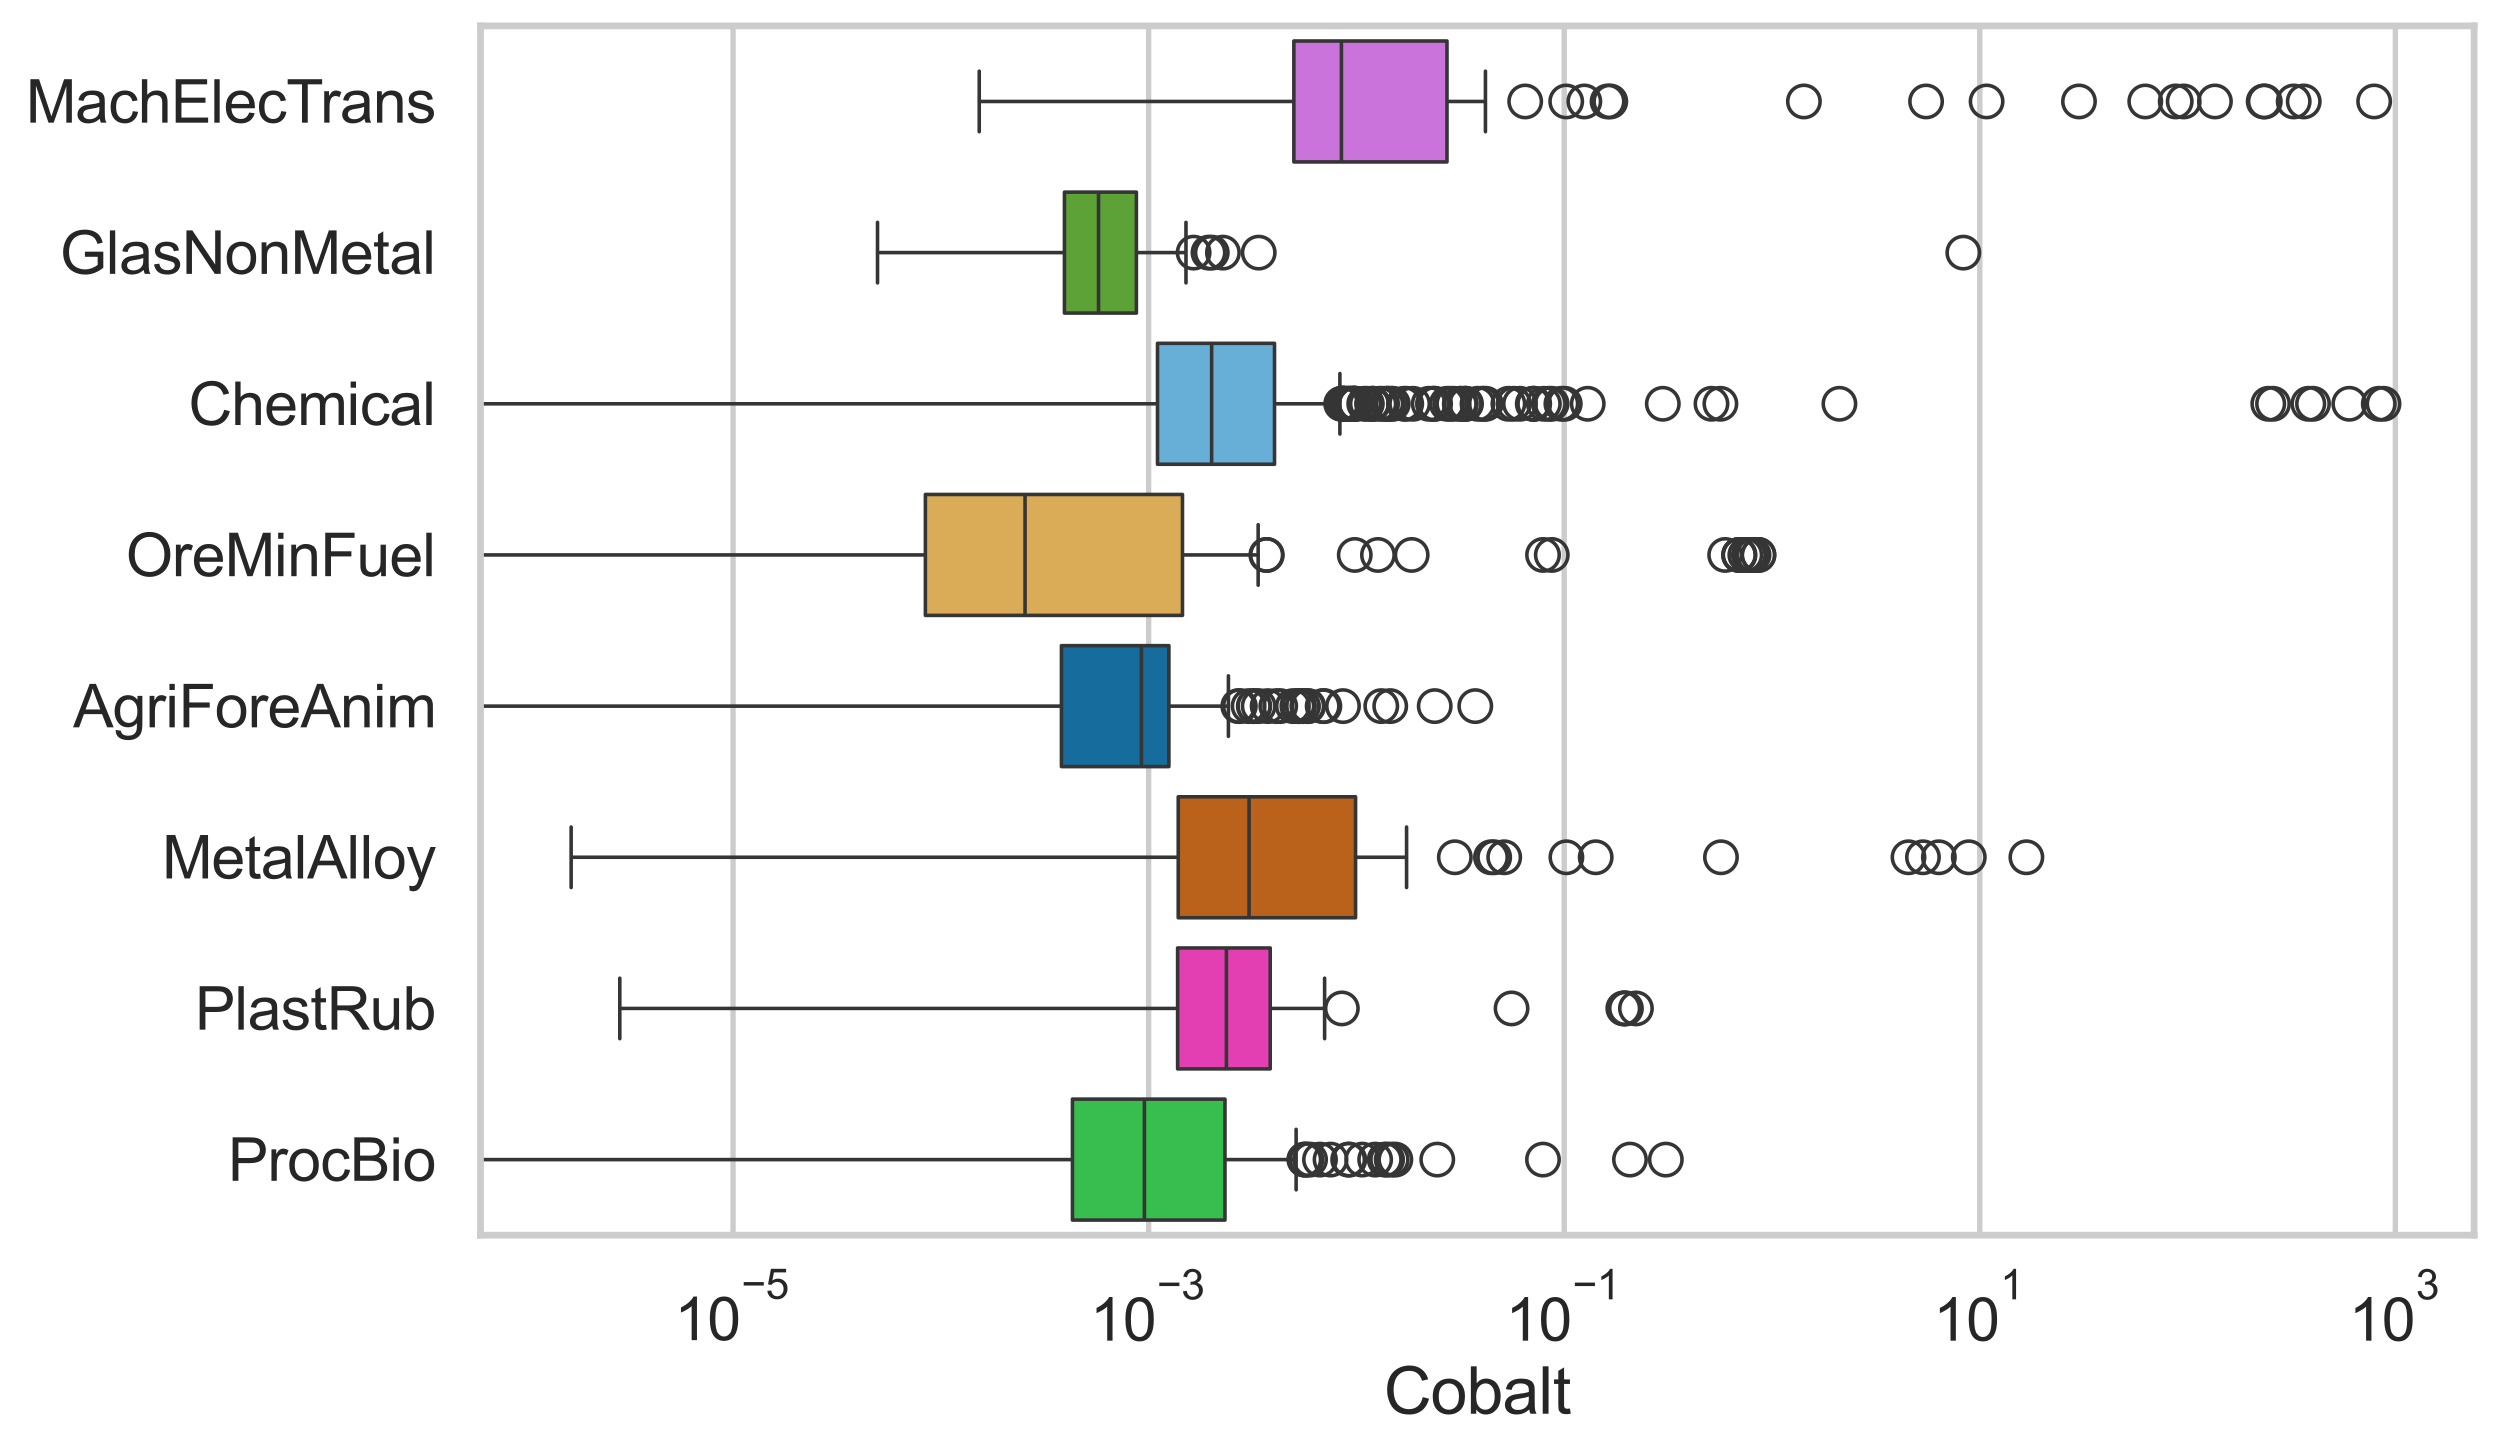 <?xml version="1.0" encoding="utf-8" standalone="no"?>
<!DOCTYPE svg PUBLIC "-//W3C//DTD SVG 1.1//EN"
  "http://www.w3.org/Graphics/SVG/1.1/DTD/svg11.dtd">
<svg xmlns:xlink="http://www.w3.org/1999/xlink" width="695.577pt" height="404.121pt" viewBox="0 0 695.577 404.121" xmlns="http://www.w3.org/2000/svg" version="1.1">
 <defs>
  <style type="text/css">*{stroke-linejoin: round; stroke-linecap: butt}</style>
 </defs>
 <g id="figure_1">
  <g id="patch_1">
   <path d="M 0 404.121 
L 695.577 404.121 
L 695.577 0 
L 0 0 
z
" style="fill: #ffffff"/>
  </g>
  <g id="axes_1">
   <g id="patch_2">
    <path d="M 133.697 343.665 
L 688.377 343.665 
L 688.377 7.2 
L 133.697 7.2 
z
" style="fill: #ffffff"/>
   </g>
   <g id="matplotlib.axis_1">
    <g id="xtick_1">
     <g id="line2d_1">
      <path d="M 203.959 343.665 
L 203.959 7.2 
" clip-path="url(#pb389a6aedb)" style="fill: none; stroke: #cccccc; stroke-width: 1.5; stroke-linecap: round"/>
     </g>
     <g id="text_1">
      <!-- $\mathdefault{10^{-5}}$ -->
      <g style="fill: #262626" transform="translate(187.624 373.015) scale(0.165 -0.165)">
       <defs>
        <path id="ArialMT-31" d="M 2384 0 
L 1822 0 
L 1822 3584 
Q 1619 3391 1289 3197 
Q 959 3003 697 2906 
L 697 3450 
Q 1169 3672 1522 3987 
Q 1875 4303 2022 4600 
L 2384 4600 
L 2384 0 
z
" transform="scale(0.016)"/>
        <path id="ArialMT-30" d="M 266 2259 
Q 266 3072 433 3567 
Q 600 4063 929 4331 
Q 1259 4600 1759 4600 
Q 2128 4600 2406 4451 
Q 2684 4303 2865 4023 
Q 3047 3744 3150 3342 
Q 3253 2941 3253 2259 
Q 3253 1453 3087 958 
Q 2922 463 2592 192 
Q 2263 -78 1759 -78 
Q 1097 -78 719 397 
Q 266 969 266 2259 
z
M 844 2259 
Q 844 1131 1108 757 
Q 1372 384 1759 384 
Q 2147 384 2411 759 
Q 2675 1134 2675 2259 
Q 2675 3391 2411 3762 
Q 2147 4134 1753 4134 
Q 1366 4134 1134 3806 
Q 844 3388 844 2259 
z
" transform="scale(0.016)"/>
        <path id="ArialMT-2212" d="M 3381 1997 
L 356 1997 
L 356 2522 
L 3381 2522 
L 3381 1997 
z
" transform="scale(0.016)"/>
        <path id="ArialMT-35" d="M 266 1200 
L 856 1250 
Q 922 819 1161 601 
Q 1400 384 1738 384 
Q 2144 384 2425 690 
Q 2706 997 2706 1503 
Q 2706 1984 2436 2262 
Q 2166 2541 1728 2541 
Q 1456 2541 1237 2417 
Q 1019 2294 894 2097 
L 366 2166 
L 809 4519 
L 3088 4519 
L 3088 3981 
L 1259 3981 
L 1013 2750 
Q 1425 3038 1878 3038 
Q 2478 3038 2890 2622 
Q 3303 2206 3303 1553 
Q 3303 931 2941 478 
Q 2500 -78 1738 -78 
Q 1113 -78 717 272 
Q 322 622 266 1200 
z
" transform="scale(0.016)"/>
       </defs>
       <use xlink:href="#ArialMT-31" transform="translate(0 0.88)"/>
       <use xlink:href="#ArialMT-30" transform="translate(55.615 0.88)"/>
       <use xlink:href="#ArialMT-2212" transform="translate(112.973 70.573) scale(0.7)"/>
       <use xlink:href="#ArialMT-35" transform="translate(153.852 70.573) scale(0.7)"/>
      </g>
     </g>
    </g>
    <g id="xtick_2">
     <g id="line2d_2">
      <path d="M 319.585 343.665 
L 319.585 7.2 
" clip-path="url(#pb389a6aedb)" style="fill: none; stroke: #cccccc; stroke-width: 1.5; stroke-linecap: round"/>
     </g>
     <g id="text_2">
      <!-- $\mathdefault{10^{-3}}$ -->
      <g style="fill: #262626" transform="translate(303.25 373.18) scale(0.165 -0.165)">
       <defs>
        <path id="ArialMT-33" d="M 269 1209 
L 831 1284 
Q 928 806 1161 595 
Q 1394 384 1728 384 
Q 2125 384 2398 659 
Q 2672 934 2672 1341 
Q 2672 1728 2419 1979 
Q 2166 2231 1775 2231 
Q 1616 2231 1378 2169 
L 1441 2663 
Q 1497 2656 1531 2656 
Q 1891 2656 2178 2843 
Q 2466 3031 2466 3422 
Q 2466 3731 2256 3934 
Q 2047 4138 1716 4138 
Q 1388 4138 1169 3931 
Q 950 3725 888 3313 
L 325 3413 
Q 428 3978 793 4289 
Q 1159 4600 1703 4600 
Q 2078 4600 2393 4439 
Q 2709 4278 2876 4000 
Q 3044 3722 3044 3409 
Q 3044 3113 2884 2869 
Q 2725 2625 2413 2481 
Q 2819 2388 3044 2092 
Q 3269 1797 3269 1353 
Q 3269 753 2831 336 
Q 2394 -81 1725 -81 
Q 1122 -81 723 278 
Q 325 638 269 1209 
z
" transform="scale(0.016)"/>
       </defs>
       <use xlink:href="#ArialMT-31" transform="translate(0 0.994)"/>
       <use xlink:href="#ArialMT-30" transform="translate(55.615 0.994)"/>
       <use xlink:href="#ArialMT-2212" transform="translate(112.973 70.688) scale(0.7)"/>
       <use xlink:href="#ArialMT-33" transform="translate(153.852 70.688) scale(0.7)"/>
      </g>
     </g>
    </g>
    <g id="xtick_3">
     <g id="line2d_3">
      <path d="M 435.211 343.665 
L 435.211 7.2 
" clip-path="url(#pb389a6aedb)" style="fill: none; stroke: #cccccc; stroke-width: 1.5; stroke-linecap: round"/>
     </g>
     <g id="text_3">
      <!-- $\mathdefault{10^{-1}}$ -->
      <g style="fill: #262626" transform="translate(418.876 373.18) scale(0.165 -0.165)">
       <use xlink:href="#ArialMT-31" transform="translate(0 0.994)"/>
       <use xlink:href="#ArialMT-30" transform="translate(55.615 0.994)"/>
       <use xlink:href="#ArialMT-2212" transform="translate(112.973 70.688) scale(0.7)"/>
       <use xlink:href="#ArialMT-31" transform="translate(153.852 70.688) scale(0.7)"/>
      </g>
     </g>
    </g>
    <g id="xtick_4">
     <g id="line2d_4">
      <path d="M 550.837 343.665 
L 550.837 7.2 
" clip-path="url(#pb389a6aedb)" style="fill: none; stroke: #cccccc; stroke-width: 1.5; stroke-linecap: round"/>
     </g>
     <g id="text_4">
      <!-- $\mathdefault{10^{1}}$ -->
      <g style="fill: #262626" transform="translate(537.885 373.18) scale(0.165 -0.165)">
       <use xlink:href="#ArialMT-31" transform="translate(0 0.994)"/>
       <use xlink:href="#ArialMT-30" transform="translate(55.615 0.994)"/>
       <use xlink:href="#ArialMT-31" transform="translate(112.973 70.688) scale(0.7)"/>
      </g>
     </g>
    </g>
    <g id="xtick_5">
     <g id="line2d_5">
      <path d="M 666.463 343.665 
L 666.463 7.2 
" clip-path="url(#pb389a6aedb)" style="fill: none; stroke: #cccccc; stroke-width: 1.5; stroke-linecap: round"/>
     </g>
     <g id="text_5">
      <!-- $\mathdefault{10^{3}}$ -->
      <g style="fill: #262626" transform="translate(653.51 373.18) scale(0.165 -0.165)">
       <use xlink:href="#ArialMT-31" transform="translate(0 0.994)"/>
       <use xlink:href="#ArialMT-30" transform="translate(55.615 0.994)"/>
       <use xlink:href="#ArialMT-33" transform="translate(112.973 70.688) scale(0.7)"/>
      </g>
     </g>
    </g>
    <g id="text_6">
     <!-- Cobalt -->
     <g style="fill: #262626" transform="translate(385.023 393.344) scale(0.18 -0.18)">
      <defs>
       <path id="ArialMT-43" d="M 3763 1606 
L 4369 1453 
Q 4178 706 3683 314 
Q 3188 -78 2472 -78 
Q 1731 -78 1267 223 
Q 803 525 561 1097 
Q 319 1669 319 2325 
Q 319 3041 592 3573 
Q 866 4106 1370 4382 
Q 1875 4659 2481 4659 
Q 3169 4659 3637 4309 
Q 4106 3959 4291 3325 
L 3694 3184 
Q 3534 3684 3231 3912 
Q 2928 4141 2469 4141 
Q 1941 4141 1586 3887 
Q 1231 3634 1087 3207 
Q 944 2781 944 2328 
Q 944 1744 1114 1308 
Q 1284 872 1643 656 
Q 2003 441 2422 441 
Q 2931 441 3284 734 
Q 3638 1028 3763 1606 
z
" transform="scale(0.016)"/>
       <path id="ArialMT-6f" d="M 213 1659 
Q 213 2581 725 3025 
Q 1153 3394 1769 3394 
Q 2453 3394 2887 2945 
Q 3322 2497 3322 1706 
Q 3322 1066 3130 698 
Q 2938 331 2570 128 
Q 2203 -75 1769 -75 
Q 1072 -75 642 372 
Q 213 819 213 1659 
z
M 791 1659 
Q 791 1022 1069 705 
Q 1347 388 1769 388 
Q 2188 388 2466 706 
Q 2744 1025 2744 1678 
Q 2744 2294 2464 2611 
Q 2184 2928 1769 2928 
Q 1347 2928 1069 2612 
Q 791 2297 791 1659 
z
" transform="scale(0.016)"/>
       <path id="ArialMT-62" d="M 941 0 
L 419 0 
L 419 4581 
L 981 4581 
L 981 2947 
Q 1338 3394 1891 3394 
Q 2197 3394 2470 3270 
Q 2744 3147 2920 2923 
Q 3097 2700 3197 2384 
Q 3297 2069 3297 1709 
Q 3297 856 2875 390 
Q 2453 -75 1863 -75 
Q 1275 -75 941 416 
L 941 0 
z
M 934 1684 
Q 934 1088 1097 822 
Q 1363 388 1816 388 
Q 2184 388 2453 708 
Q 2722 1028 2722 1663 
Q 2722 2313 2464 2622 
Q 2206 2931 1841 2931 
Q 1472 2931 1203 2611 
Q 934 2291 934 1684 
z
" transform="scale(0.016)"/>
       <path id="ArialMT-61" d="M 2588 409 
Q 2275 144 1986 34 
Q 1697 -75 1366 -75 
Q 819 -75 525 192 
Q 231 459 231 875 
Q 231 1119 342 1320 
Q 453 1522 633 1644 
Q 813 1766 1038 1828 
Q 1203 1872 1538 1913 
Q 2219 1994 2541 2106 
Q 2544 2222 2544 2253 
Q 2544 2597 2384 2738 
Q 2169 2928 1744 2928 
Q 1347 2928 1158 2789 
Q 969 2650 878 2297 
L 328 2372 
Q 403 2725 575 2942 
Q 747 3159 1072 3276 
Q 1397 3394 1825 3394 
Q 2250 3394 2515 3294 
Q 2781 3194 2906 3042 
Q 3031 2891 3081 2659 
Q 3109 2516 3109 2141 
L 3109 1391 
Q 3109 606 3145 398 
Q 3181 191 3288 0 
L 2700 0 
Q 2613 175 2588 409 
z
M 2541 1666 
Q 2234 1541 1622 1453 
Q 1275 1403 1131 1340 
Q 988 1278 909 1158 
Q 831 1038 831 891 
Q 831 666 1001 516 
Q 1172 366 1500 366 
Q 1825 366 2078 508 
Q 2331 650 2450 897 
Q 2541 1088 2541 1459 
L 2541 1666 
z
" transform="scale(0.016)"/>
       <path id="ArialMT-6c" d="M 409 0 
L 409 4581 
L 972 4581 
L 972 0 
L 409 0 
z
" transform="scale(0.016)"/>
       <path id="ArialMT-74" d="M 1650 503 
L 1731 6 
Q 1494 -44 1306 -44 
Q 1000 -44 831 53 
Q 663 150 594 308 
Q 525 466 525 972 
L 525 2881 
L 113 2881 
L 113 3319 
L 525 3319 
L 525 4141 
L 1084 4478 
L 1084 3319 
L 1650 3319 
L 1650 2881 
L 1084 2881 
L 1084 941 
Q 1084 700 1114 631 
Q 1144 563 1211 522 
Q 1278 481 1403 481 
Q 1497 481 1650 503 
z
" transform="scale(0.016)"/>
      </defs>
      <use xlink:href="#ArialMT-43"/>
      <use xlink:href="#ArialMT-6f" transform="translate(72.217 0)"/>
      <use xlink:href="#ArialMT-62" transform="translate(127.832 0)"/>
      <use xlink:href="#ArialMT-61" transform="translate(183.447 0)"/>
      <use xlink:href="#ArialMT-6c" transform="translate(239.062 0)"/>
      <use xlink:href="#ArialMT-74" transform="translate(261.279 0)"/>
     </g>
    </g>
   </g>
   <g id="matplotlib.axis_2">
    <g id="ytick_1">
     <g id="text_7">
      <!-- MachElecTrans -->
      <g style="fill: #262626" transform="translate(7.2 34.134) scale(0.165 -0.165)">
       <defs>
        <path id="ArialMT-4d" d="M 475 0 
L 475 4581 
L 1388 4581 
L 2472 1338 
Q 2622 884 2691 659 
Q 2769 909 2934 1394 
L 4031 4581 
L 4847 4581 
L 4847 0 
L 4263 0 
L 4263 3834 
L 2931 0 
L 2384 0 
L 1059 3900 
L 1059 0 
L 475 0 
z
" transform="scale(0.016)"/>
        <path id="ArialMT-63" d="M 2588 1216 
L 3141 1144 
Q 3050 572 2676 248 
Q 2303 -75 1759 -75 
Q 1078 -75 664 370 
Q 250 816 250 1647 
Q 250 2184 428 2587 
Q 606 2991 970 3192 
Q 1334 3394 1763 3394 
Q 2303 3394 2647 3120 
Q 2991 2847 3088 2344 
L 2541 2259 
Q 2463 2594 2264 2762 
Q 2066 2931 1784 2931 
Q 1359 2931 1093 2626 
Q 828 2322 828 1663 
Q 828 994 1084 691 
Q 1341 388 1753 388 
Q 2084 388 2306 591 
Q 2528 794 2588 1216 
z
" transform="scale(0.016)"/>
        <path id="ArialMT-68" d="M 422 0 
L 422 4581 
L 984 4581 
L 984 2938 
Q 1378 3394 1978 3394 
Q 2347 3394 2619 3248 
Q 2891 3103 3008 2847 
Q 3125 2591 3125 2103 
L 3125 0 
L 2563 0 
L 2563 2103 
Q 2563 2525 2380 2717 
Q 2197 2909 1863 2909 
Q 1613 2909 1392 2779 
Q 1172 2650 1078 2428 
Q 984 2206 984 1816 
L 984 0 
L 422 0 
z
" transform="scale(0.016)"/>
        <path id="ArialMT-45" d="M 506 0 
L 506 4581 
L 3819 4581 
L 3819 4041 
L 1113 4041 
L 1113 2638 
L 3647 2638 
L 3647 2100 
L 1113 2100 
L 1113 541 
L 3925 541 
L 3925 0 
L 506 0 
z
" transform="scale(0.016)"/>
        <path id="ArialMT-65" d="M 2694 1069 
L 3275 997 
Q 3138 488 2766 206 
Q 2394 -75 1816 -75 
Q 1088 -75 661 373 
Q 234 822 234 1631 
Q 234 2469 665 2931 
Q 1097 3394 1784 3394 
Q 2450 3394 2872 2941 
Q 3294 2488 3294 1666 
Q 3294 1616 3291 1516 
L 816 1516 
Q 847 969 1125 678 
Q 1403 388 1819 388 
Q 2128 388 2347 550 
Q 2566 713 2694 1069 
z
M 847 1978 
L 2700 1978 
Q 2663 2397 2488 2606 
Q 2219 2931 1791 2931 
Q 1403 2931 1139 2672 
Q 875 2413 847 1978 
z
" transform="scale(0.016)"/>
        <path id="ArialMT-54" d="M 1659 0 
L 1659 4041 
L 150 4041 
L 150 4581 
L 3781 4581 
L 3781 4041 
L 2266 4041 
L 2266 0 
L 1659 0 
z
" transform="scale(0.016)"/>
        <path id="ArialMT-72" d="M 416 0 
L 416 3319 
L 922 3319 
L 922 2816 
Q 1116 3169 1280 3281 
Q 1444 3394 1641 3394 
Q 1925 3394 2219 3213 
L 2025 2691 
Q 1819 2813 1613 2813 
Q 1428 2813 1281 2702 
Q 1134 2591 1072 2394 
Q 978 2094 978 1738 
L 978 0 
L 416 0 
z
" transform="scale(0.016)"/>
        <path id="ArialMT-6e" d="M 422 0 
L 422 3319 
L 928 3319 
L 928 2847 
Q 1294 3394 1984 3394 
Q 2284 3394 2536 3286 
Q 2788 3178 2913 3003 
Q 3038 2828 3088 2588 
Q 3119 2431 3119 2041 
L 3119 0 
L 2556 0 
L 2556 2019 
Q 2556 2363 2490 2533 
Q 2425 2703 2258 2804 
Q 2091 2906 1866 2906 
Q 1506 2906 1245 2678 
Q 984 2450 984 1813 
L 984 0 
L 422 0 
z
" transform="scale(0.016)"/>
        <path id="ArialMT-73" d="M 197 991 
L 753 1078 
Q 800 744 1014 566 
Q 1228 388 1613 388 
Q 2000 388 2187 545 
Q 2375 703 2375 916 
Q 2375 1106 2209 1216 
Q 2094 1291 1634 1406 
Q 1016 1563 777 1677 
Q 538 1791 414 1992 
Q 291 2194 291 2438 
Q 291 2659 392 2848 
Q 494 3038 669 3163 
Q 800 3259 1026 3326 
Q 1253 3394 1513 3394 
Q 1903 3394 2198 3281 
Q 2494 3169 2634 2976 
Q 2775 2784 2828 2463 
L 2278 2388 
Q 2241 2644 2061 2787 
Q 1881 2931 1553 2931 
Q 1166 2931 1000 2803 
Q 834 2675 834 2503 
Q 834 2394 903 2306 
Q 972 2216 1119 2156 
Q 1203 2125 1616 2013 
Q 2213 1853 2448 1751 
Q 2684 1650 2818 1456 
Q 2953 1263 2953 975 
Q 2953 694 2789 445 
Q 2625 197 2315 61 
Q 2006 -75 1616 -75 
Q 969 -75 630 194 
Q 291 463 197 991 
z
" transform="scale(0.016)"/>
       </defs>
       <use xlink:href="#ArialMT-4d"/>
       <use xlink:href="#ArialMT-61" transform="translate(83.301 0)"/>
       <use xlink:href="#ArialMT-63" transform="translate(138.916 0)"/>
       <use xlink:href="#ArialMT-68" transform="translate(188.916 0)"/>
       <use xlink:href="#ArialMT-45" transform="translate(244.531 0)"/>
       <use xlink:href="#ArialMT-6c" transform="translate(311.23 0)"/>
       <use xlink:href="#ArialMT-65" transform="translate(333.447 0)"/>
       <use xlink:href="#ArialMT-63" transform="translate(389.062 0)"/>
       <use xlink:href="#ArialMT-54" transform="translate(439.062 0)"/>
       <use xlink:href="#ArialMT-72" transform="translate(496.396 0)"/>
       <use xlink:href="#ArialMT-61" transform="translate(529.697 0)"/>
       <use xlink:href="#ArialMT-6e" transform="translate(585.312 0)"/>
       <use xlink:href="#ArialMT-73" transform="translate(640.928 0)"/>
      </g>
     </g>
    </g>
    <g id="ytick_2">
     <g id="text_8">
      <!-- GlasNonMetal -->
      <g style="fill: #262626" transform="translate(16.659 76.192) scale(0.165 -0.165)">
       <defs>
        <path id="ArialMT-47" d="M 2638 1797 
L 2638 2334 
L 4578 2338 
L 4578 638 
Q 4131 281 3656 101 
Q 3181 -78 2681 -78 
Q 2006 -78 1454 211 
Q 903 500 622 1047 
Q 341 1594 341 2269 
Q 341 2938 620 3517 
Q 900 4097 1425 4378 
Q 1950 4659 2634 4659 
Q 3131 4659 3532 4498 
Q 3934 4338 4162 4050 
Q 4391 3763 4509 3300 
L 3963 3150 
Q 3859 3500 3706 3700 
Q 3553 3900 3268 4020 
Q 2984 4141 2638 4141 
Q 2222 4141 1919 4014 
Q 1616 3888 1430 3681 
Q 1244 3475 1141 3228 
Q 966 2803 966 2306 
Q 966 1694 1177 1281 
Q 1388 869 1791 669 
Q 2194 469 2647 469 
Q 3041 469 3416 620 
Q 3791 772 3984 944 
L 3984 1797 
L 2638 1797 
z
" transform="scale(0.016)"/>
        <path id="ArialMT-4e" d="M 488 0 
L 488 4581 
L 1109 4581 
L 3516 984 
L 3516 4581 
L 4097 4581 
L 4097 0 
L 3475 0 
L 1069 3600 
L 1069 0 
L 488 0 
z
" transform="scale(0.016)"/>
       </defs>
       <use xlink:href="#ArialMT-47"/>
       <use xlink:href="#ArialMT-6c" transform="translate(77.783 0)"/>
       <use xlink:href="#ArialMT-61" transform="translate(100 0)"/>
       <use xlink:href="#ArialMT-73" transform="translate(155.615 0)"/>
       <use xlink:href="#ArialMT-4e" transform="translate(205.615 0)"/>
       <use xlink:href="#ArialMT-6f" transform="translate(277.832 0)"/>
       <use xlink:href="#ArialMT-6e" transform="translate(333.447 0)"/>
       <use xlink:href="#ArialMT-4d" transform="translate(389.062 0)"/>
       <use xlink:href="#ArialMT-65" transform="translate(472.363 0)"/>
       <use xlink:href="#ArialMT-74" transform="translate(527.979 0)"/>
       <use xlink:href="#ArialMT-61" transform="translate(555.762 0)"/>
       <use xlink:href="#ArialMT-6c" transform="translate(611.377 0)"/>
      </g>
     </g>
    </g>
    <g id="ytick_3">
     <g id="text_9">
      <!-- Chemical -->
      <g style="fill: #262626" transform="translate(52.428 118.25) scale(0.165 -0.165)">
       <defs>
        <path id="ArialMT-6d" d="M 422 0 
L 422 3319 
L 925 3319 
L 925 2853 
Q 1081 3097 1340 3245 
Q 1600 3394 1931 3394 
Q 2300 3394 2536 3241 
Q 2772 3088 2869 2813 
Q 3263 3394 3894 3394 
Q 4388 3394 4653 3120 
Q 4919 2847 4919 2278 
L 4919 0 
L 4359 0 
L 4359 2091 
Q 4359 2428 4304 2576 
Q 4250 2725 4106 2815 
Q 3963 2906 3769 2906 
Q 3419 2906 3187 2673 
Q 2956 2441 2956 1928 
L 2956 0 
L 2394 0 
L 2394 2156 
Q 2394 2531 2256 2718 
Q 2119 2906 1806 2906 
Q 1569 2906 1367 2781 
Q 1166 2656 1075 2415 
Q 984 2175 984 1722 
L 984 0 
L 422 0 
z
" transform="scale(0.016)"/>
        <path id="ArialMT-69" d="M 425 3934 
L 425 4581 
L 988 4581 
L 988 3934 
L 425 3934 
z
M 425 0 
L 425 3319 
L 988 3319 
L 988 0 
L 425 0 
z
" transform="scale(0.016)"/>
       </defs>
       <use xlink:href="#ArialMT-43"/>
       <use xlink:href="#ArialMT-68" transform="translate(72.217 0)"/>
       <use xlink:href="#ArialMT-65" transform="translate(127.832 0)"/>
       <use xlink:href="#ArialMT-6d" transform="translate(183.447 0)"/>
       <use xlink:href="#ArialMT-69" transform="translate(266.748 0)"/>
       <use xlink:href="#ArialMT-63" transform="translate(288.965 0)"/>
       <use xlink:href="#ArialMT-61" transform="translate(338.965 0)"/>
       <use xlink:href="#ArialMT-6c" transform="translate(394.58 0)"/>
      </g>
     </g>
    </g>
    <g id="ytick_4">
     <g id="text_10">
      <!-- OreMinFuel -->
      <g style="fill: #262626" transform="translate(35.013 160.308) scale(0.165 -0.165)">
       <defs>
        <path id="ArialMT-4f" d="M 309 2231 
Q 309 3372 921 4017 
Q 1534 4663 2503 4663 
Q 3138 4663 3647 4359 
Q 4156 4056 4423 3514 
Q 4691 2972 4691 2284 
Q 4691 1588 4409 1038 
Q 4128 488 3612 205 
Q 3097 -78 2500 -78 
Q 1853 -78 1343 234 
Q 834 547 571 1087 
Q 309 1628 309 2231 
z
M 934 2222 
Q 934 1394 1379 917 
Q 1825 441 2497 441 
Q 3181 441 3623 922 
Q 4066 1403 4066 2288 
Q 4066 2847 3877 3264 
Q 3688 3681 3323 3911 
Q 2959 4141 2506 4141 
Q 1863 4141 1398 3698 
Q 934 3256 934 2222 
z
" transform="scale(0.016)"/>
        <path id="ArialMT-46" d="M 525 0 
L 525 4581 
L 3616 4581 
L 3616 4041 
L 1131 4041 
L 1131 2622 
L 3281 2622 
L 3281 2081 
L 1131 2081 
L 1131 0 
L 525 0 
z
" transform="scale(0.016)"/>
        <path id="ArialMT-75" d="M 2597 0 
L 2597 488 
Q 2209 -75 1544 -75 
Q 1250 -75 995 37 
Q 741 150 617 320 
Q 494 491 444 738 
Q 409 903 409 1263 
L 409 3319 
L 972 3319 
L 972 1478 
Q 972 1038 1006 884 
Q 1059 663 1231 536 
Q 1403 409 1656 409 
Q 1909 409 2131 539 
Q 2353 669 2445 892 
Q 2538 1116 2538 1541 
L 2538 3319 
L 3100 3319 
L 3100 0 
L 2597 0 
z
" transform="scale(0.016)"/>
       </defs>
       <use xlink:href="#ArialMT-4f"/>
       <use xlink:href="#ArialMT-72" transform="translate(77.783 0)"/>
       <use xlink:href="#ArialMT-65" transform="translate(111.084 0)"/>
       <use xlink:href="#ArialMT-4d" transform="translate(166.699 0)"/>
       <use xlink:href="#ArialMT-69" transform="translate(250 0)"/>
       <use xlink:href="#ArialMT-6e" transform="translate(272.217 0)"/>
       <use xlink:href="#ArialMT-46" transform="translate(327.832 0)"/>
       <use xlink:href="#ArialMT-75" transform="translate(388.916 0)"/>
       <use xlink:href="#ArialMT-65" transform="translate(444.531 0)"/>
       <use xlink:href="#ArialMT-6c" transform="translate(500.146 0)"/>
      </g>
     </g>
    </g>
    <g id="ytick_5">
     <g id="text_11">
      <!-- AgriForeAnim -->
      <g style="fill: #262626" transform="translate(20.341 202.366) scale(0.165 -0.165)">
       <defs>
        <path id="ArialMT-41" d="M -9 0 
L 1750 4581 
L 2403 4581 
L 4278 0 
L 3588 0 
L 3053 1388 
L 1138 1388 
L 634 0 
L -9 0 
z
M 1313 1881 
L 2866 1881 
L 2388 3150 
Q 2169 3728 2063 4100 
Q 1975 3659 1816 3225 
L 1313 1881 
z
" transform="scale(0.016)"/>
        <path id="ArialMT-67" d="M 319 -275 
L 866 -356 
Q 900 -609 1056 -725 
Q 1266 -881 1628 -881 
Q 2019 -881 2231 -725 
Q 2444 -569 2519 -288 
Q 2563 -116 2559 434 
Q 2191 0 1641 0 
Q 956 0 581 494 
Q 206 988 206 1678 
Q 206 2153 378 2554 
Q 550 2956 876 3175 
Q 1203 3394 1644 3394 
Q 2231 3394 2613 2919 
L 2613 3319 
L 3131 3319 
L 3131 450 
Q 3131 -325 2973 -648 
Q 2816 -972 2473 -1159 
Q 2131 -1347 1631 -1347 
Q 1038 -1347 672 -1080 
Q 306 -813 319 -275 
z
M 784 1719 
Q 784 1066 1043 766 
Q 1303 466 1694 466 
Q 2081 466 2343 764 
Q 2606 1063 2606 1700 
Q 2606 2309 2336 2618 
Q 2066 2928 1684 2928 
Q 1309 2928 1046 2623 
Q 784 2319 784 1719 
z
" transform="scale(0.016)"/>
       </defs>
       <use xlink:href="#ArialMT-41"/>
       <use xlink:href="#ArialMT-67" transform="translate(66.699 0)"/>
       <use xlink:href="#ArialMT-72" transform="translate(122.314 0)"/>
       <use xlink:href="#ArialMT-69" transform="translate(155.615 0)"/>
       <use xlink:href="#ArialMT-46" transform="translate(177.832 0)"/>
       <use xlink:href="#ArialMT-6f" transform="translate(238.916 0)"/>
       <use xlink:href="#ArialMT-72" transform="translate(294.531 0)"/>
       <use xlink:href="#ArialMT-65" transform="translate(327.832 0)"/>
       <use xlink:href="#ArialMT-41" transform="translate(383.447 0)"/>
       <use xlink:href="#ArialMT-6e" transform="translate(450.146 0)"/>
       <use xlink:href="#ArialMT-69" transform="translate(505.762 0)"/>
       <use xlink:href="#ArialMT-6d" transform="translate(527.979 0)"/>
      </g>
     </g>
    </g>
    <g id="ytick_6">
     <g id="text_12">
      <!-- MetalAlloy -->
      <g style="fill: #262626" transform="translate(45.088 244.425) scale(0.165 -0.165)">
       <defs>
        <path id="ArialMT-79" d="M 397 -1278 
L 334 -750 
Q 519 -800 656 -800 
Q 844 -800 956 -737 
Q 1069 -675 1141 -563 
Q 1194 -478 1313 -144 
Q 1328 -97 1363 -6 
L 103 3319 
L 709 3319 
L 1400 1397 
Q 1534 1031 1641 628 
Q 1738 1016 1872 1384 
L 2581 3319 
L 3144 3319 
L 1881 -56 
Q 1678 -603 1566 -809 
Q 1416 -1088 1222 -1217 
Q 1028 -1347 759 -1347 
Q 597 -1347 397 -1278 
z
" transform="scale(0.016)"/>
       </defs>
       <use xlink:href="#ArialMT-4d"/>
       <use xlink:href="#ArialMT-65" transform="translate(83.301 0)"/>
       <use xlink:href="#ArialMT-74" transform="translate(138.916 0)"/>
       <use xlink:href="#ArialMT-61" transform="translate(166.699 0)"/>
       <use xlink:href="#ArialMT-6c" transform="translate(222.314 0)"/>
       <use xlink:href="#ArialMT-41" transform="translate(244.531 0)"/>
       <use xlink:href="#ArialMT-6c" transform="translate(311.23 0)"/>
       <use xlink:href="#ArialMT-6c" transform="translate(333.447 0)"/>
       <use xlink:href="#ArialMT-6f" transform="translate(355.664 0)"/>
       <use xlink:href="#ArialMT-79" transform="translate(411.279 0)"/>
      </g>
     </g>
    </g>
    <g id="ytick_7">
     <g id="text_13">
      <!-- PlastRub -->
      <g style="fill: #262626" transform="translate(54.248 286.483) scale(0.165 -0.165)">
       <defs>
        <path id="ArialMT-50" d="M 494 0 
L 494 4581 
L 2222 4581 
Q 2678 4581 2919 4538 
Q 3256 4481 3484 4323 
Q 3713 4166 3852 3881 
Q 3991 3597 3991 3256 
Q 3991 2672 3619 2267 
Q 3247 1863 2275 1863 
L 1100 1863 
L 1100 0 
L 494 0 
z
M 1100 2403 
L 2284 2403 
Q 2872 2403 3119 2622 
Q 3366 2841 3366 3238 
Q 3366 3525 3220 3729 
Q 3075 3934 2838 4000 
Q 2684 4041 2272 4041 
L 1100 4041 
L 1100 2403 
z
" transform="scale(0.016)"/>
        <path id="ArialMT-52" d="M 503 0 
L 503 4581 
L 2534 4581 
Q 3147 4581 3465 4457 
Q 3784 4334 3975 4021 
Q 4166 3709 4166 3331 
Q 4166 2844 3850 2509 
Q 3534 2175 2875 2084 
Q 3116 1969 3241 1856 
Q 3506 1613 3744 1247 
L 4541 0 
L 3778 0 
L 3172 953 
Q 2906 1366 2734 1584 
Q 2563 1803 2427 1890 
Q 2291 1978 2150 2013 
Q 2047 2034 1813 2034 
L 1109 2034 
L 1109 0 
L 503 0 
z
M 1109 2559 
L 2413 2559 
Q 2828 2559 3062 2645 
Q 3297 2731 3419 2920 
Q 3541 3109 3541 3331 
Q 3541 3656 3305 3865 
Q 3069 4075 2559 4075 
L 1109 4075 
L 1109 2559 
z
" transform="scale(0.016)"/>
       </defs>
       <use xlink:href="#ArialMT-50"/>
       <use xlink:href="#ArialMT-6c" transform="translate(66.699 0)"/>
       <use xlink:href="#ArialMT-61" transform="translate(88.916 0)"/>
       <use xlink:href="#ArialMT-73" transform="translate(144.531 0)"/>
       <use xlink:href="#ArialMT-74" transform="translate(194.531 0)"/>
       <use xlink:href="#ArialMT-52" transform="translate(222.314 0)"/>
       <use xlink:href="#ArialMT-75" transform="translate(294.531 0)"/>
       <use xlink:href="#ArialMT-62" transform="translate(350.146 0)"/>
      </g>
     </g>
    </g>
    <g id="ytick_8">
     <g id="text_14">
      <!-- ProcBio -->
      <g style="fill: #262626" transform="translate(63.424 328.541) scale(0.165 -0.165)">
       <defs>
        <path id="ArialMT-42" d="M 469 0 
L 469 4581 
L 2188 4581 
Q 2713 4581 3030 4442 
Q 3347 4303 3526 4014 
Q 3706 3725 3706 3409 
Q 3706 3116 3547 2856 
Q 3388 2597 3066 2438 
Q 3481 2316 3704 2022 
Q 3928 1728 3928 1328 
Q 3928 1006 3792 729 
Q 3656 453 3456 303 
Q 3256 153 2954 76 
Q 2653 0 2216 0 
L 469 0 
z
M 1075 2656 
L 2066 2656 
Q 2469 2656 2644 2709 
Q 2875 2778 2992 2937 
Q 3109 3097 3109 3338 
Q 3109 3566 3000 3739 
Q 2891 3913 2687 3977 
Q 2484 4041 1991 4041 
L 1075 4041 
L 1075 2656 
z
M 1075 541 
L 2216 541 
Q 2509 541 2628 563 
Q 2838 600 2978 687 
Q 3119 775 3209 942 
Q 3300 1109 3300 1328 
Q 3300 1584 3169 1773 
Q 3038 1963 2805 2039 
Q 2572 2116 2134 2116 
L 1075 2116 
L 1075 541 
z
" transform="scale(0.016)"/>
       </defs>
       <use xlink:href="#ArialMT-50"/>
       <use xlink:href="#ArialMT-72" transform="translate(66.699 0)"/>
       <use xlink:href="#ArialMT-6f" transform="translate(100 0)"/>
       <use xlink:href="#ArialMT-63" transform="translate(155.615 0)"/>
       <use xlink:href="#ArialMT-42" transform="translate(205.615 0)"/>
       <use xlink:href="#ArialMT-69" transform="translate(272.314 0)"/>
       <use xlink:href="#ArialMT-6f" transform="translate(294.531 0)"/>
      </g>
     </g>
    </g>
   </g>
   <g id="patch_3">
    <path d="M 359.991 11.406 
L 359.991 45.052 
L 402.593 45.052 
L 402.593 11.406 
L 359.991 11.406 
z
" clip-path="url(#pb389a6aedb)" style="fill: #ca74db; stroke: #353535; stroke-linejoin: miter"/>
   </g>
   <g id="line2d_6">
    <path d="M 359.991 28.229 
L 272.452 28.229 
" clip-path="url(#pb389a6aedb)" style="fill: none; stroke: #353535"/>
   </g>
   <g id="line2d_7">
    <path d="M 402.593 28.229 
L 413.295 28.229 
" clip-path="url(#pb389a6aedb)" style="fill: none; stroke: #353535"/>
   </g>
   <g id="line2d_8">
    <path d="M 272.452 19.817 
L 272.452 36.641 
" clip-path="url(#pb389a6aedb)" style="fill: none; stroke: #353535; stroke-linecap: round"/>
   </g>
   <g id="line2d_9">
    <path d="M 413.295 19.817 
L 413.295 36.641 
" clip-path="url(#pb389a6aedb)" style="fill: none; stroke: #353535; stroke-linecap: round"/>
   </g>
   <g id="line2d_10">
    <defs>
     <path id="m3c5f3cd6c8" d="M 0 4.5 
C 1.193 4.5 2.338 4.026 3.182 3.182 
C 4.026 2.338 4.5 1.193 4.5 0 
C 4.5 -1.193 4.026 -2.338 3.182 -3.182 
C 2.338 -4.026 1.193 -4.5 0 -4.5 
C -1.193 -4.5 -2.338 -4.026 -3.182 -3.182 
C -4.026 -2.338 -4.5 -1.193 -4.5 0 
C -4.5 1.193 -4.026 2.338 -3.182 3.182 
C -2.338 4.026 -1.193 4.5 0 4.5 
z
" style="stroke: #353535"/>
    </defs>
    <g clip-path="url(#pb389a6aedb)">
     <use xlink:href="#m3c5f3cd6c8" x="629.823" y="28.229" style="fill-opacity: 0; stroke: #353535"/>
     <use xlink:href="#m3c5f3cd6c8" x="578.435" y="28.229" style="fill-opacity: 0; stroke: #353535"/>
     <use xlink:href="#m3c5f3cd6c8" x="605.351" y="28.229" style="fill-opacity: 0; stroke: #353535"/>
     <use xlink:href="#m3c5f3cd6c8" x="616.264" y="28.229" style="fill-opacity: 0; stroke: #353535"/>
     <use xlink:href="#m3c5f3cd6c8" x="660.562" y="28.229" style="fill-opacity: 0; stroke: #353535"/>
     <use xlink:href="#m3c5f3cd6c8" x="448.034" y="28.229" style="fill-opacity: 0; stroke: #353535"/>
     <use xlink:href="#m3c5f3cd6c8" x="435.769" y="28.229" style="fill-opacity: 0; stroke: #353535"/>
     <use xlink:href="#m3c5f3cd6c8" x="638.176" y="28.229" style="fill-opacity: 0; stroke: #353535"/>
     <use xlink:href="#m3c5f3cd6c8" x="447.275" y="28.229" style="fill-opacity: 0; stroke: #353535"/>
     <use xlink:href="#m3c5f3cd6c8" x="424.356" y="28.229" style="fill-opacity: 0; stroke: #353535"/>
     <use xlink:href="#m3c5f3cd6c8" x="640.97" y="28.229" style="fill-opacity: 0; stroke: #353535"/>
     <use xlink:href="#m3c5f3cd6c8" x="630.134" y="28.229" style="fill-opacity: 0; stroke: #353535"/>
     <use xlink:href="#m3c5f3cd6c8" x="607.576" y="28.229" style="fill-opacity: 0; stroke: #353535"/>
     <use xlink:href="#m3c5f3cd6c8" x="535.892" y="28.229" style="fill-opacity: 0; stroke: #353535"/>
     <use xlink:href="#m3c5f3cd6c8" x="440.813" y="28.229" style="fill-opacity: 0; stroke: #353535"/>
     <use xlink:href="#m3c5f3cd6c8" x="552.733" y="28.229" style="fill-opacity: 0; stroke: #353535"/>
     <use xlink:href="#m3c5f3cd6c8" x="596.88" y="28.229" style="fill-opacity: 0; stroke: #353535"/>
     <use xlink:href="#m3c5f3cd6c8" x="501.903" y="28.229" style="fill-opacity: 0; stroke: #353535"/>
    </g>
   </g>
   <g id="patch_4">
    <path d="M 296.159 53.464 
L 296.159 87.11 
L 316.177 87.11 
L 316.177 53.464 
L 296.159 53.464 
z
" clip-path="url(#pb389a6aedb)" style="fill: #5ca236; stroke: #353535; stroke-linejoin: miter"/>
   </g>
   <g id="line2d_11">
    <path d="M 296.159 70.287 
L 244.152 70.287 
" clip-path="url(#pb389a6aedb)" style="fill: none; stroke: #353535"/>
   </g>
   <g id="line2d_12">
    <path d="M 316.177 70.287 
L 329.974 70.287 
" clip-path="url(#pb389a6aedb)" style="fill: none; stroke: #353535"/>
   </g>
   <g id="line2d_13">
    <path d="M 244.152 61.875 
L 244.152 78.699 
" clip-path="url(#pb389a6aedb)" style="fill: none; stroke: #353535; stroke-linecap: round"/>
   </g>
   <g id="line2d_14">
    <path d="M 329.974 61.875 
L 329.974 78.699 
" clip-path="url(#pb389a6aedb)" style="fill: none; stroke: #353535; stroke-linecap: round"/>
   </g>
   <g id="line2d_15">
    <g clip-path="url(#pb389a6aedb)">
     <use xlink:href="#m3c5f3cd6c8" x="-1" y="70.287" style="fill-opacity: 0; stroke: #353535"/>
     <use xlink:href="#m3c5f3cd6c8" x="546.256" y="70.287" style="fill-opacity: 0; stroke: #353535"/>
     <use xlink:href="#m3c5f3cd6c8" x="332.103" y="70.287" style="fill-opacity: 0; stroke: #353535"/>
     <use xlink:href="#m3c5f3cd6c8" x="336.243" y="70.287" style="fill-opacity: 0; stroke: #353535"/>
     <use xlink:href="#m3c5f3cd6c8" x="337.151" y="70.287" style="fill-opacity: 0; stroke: #353535"/>
     <use xlink:href="#m3c5f3cd6c8" x="350.217" y="70.287" style="fill-opacity: 0; stroke: #353535"/>
     <use xlink:href="#m3c5f3cd6c8" x="340.254" y="70.287" style="fill-opacity: 0; stroke: #353535"/>
    </g>
   </g>
   <g id="patch_5">
    <path d="M 322.057 95.522 
L 322.057 129.168 
L 354.61 129.168 
L 354.61 95.522 
L 322.057 95.522 
z
" clip-path="url(#pb389a6aedb)" style="fill: #68afd7; stroke: #353535; stroke-linejoin: miter"/>
   </g>
   <g id="line2d_16">
    <path d="M 322.057 112.345 
L -1 112.345 
" clip-path="url(#pb389a6aedb)" style="fill: none; stroke: #353535"/>
   </g>
   <g id="line2d_17">
    <path d="M 354.61 112.345 
L 372.8 112.345 
" clip-path="url(#pb389a6aedb)" style="fill: none; stroke: #353535"/>
   </g>
   <g id="line2d_18">
    <path clip-path="url(#pb389a6aedb)" style="fill: none; stroke: #353535; stroke-linecap: round"/>
   </g>
   <g id="line2d_19">
    <path d="M 372.8 103.934 
L 372.8 120.757 
" clip-path="url(#pb389a6aedb)" style="fill: none; stroke: #353535; stroke-linecap: round"/>
   </g>
   <g id="line2d_20">
    <g clip-path="url(#pb389a6aedb)">
     <use xlink:href="#m3c5f3cd6c8" x="387.09" y="112.345" style="fill-opacity: 0; stroke: #353535"/>
     <use xlink:href="#m3c5f3cd6c8" x="663.164" y="112.345" style="fill-opacity: 0; stroke: #353535"/>
     <use xlink:href="#m3c5f3cd6c8" x="377.156" y="112.345" style="fill-opacity: 0; stroke: #353535"/>
     <use xlink:href="#m3c5f3cd6c8" x="476.186" y="112.345" style="fill-opacity: 0; stroke: #353535"/>
     <use xlink:href="#m3c5f3cd6c8" x="406.465" y="112.345" style="fill-opacity: 0; stroke: #353535"/>
     <use xlink:href="#m3c5f3cd6c8" x="376.473" y="112.345" style="fill-opacity: 0; stroke: #353535"/>
     <use xlink:href="#m3c5f3cd6c8" x="383.781" y="112.345" style="fill-opacity: 0; stroke: #353535"/>
     <use xlink:href="#m3c5f3cd6c8" x="380.297" y="112.345" style="fill-opacity: 0; stroke: #353535"/>
     <use xlink:href="#m3c5f3cd6c8" x="631.111" y="112.345" style="fill-opacity: 0; stroke: #353535"/>
     <use xlink:href="#m3c5f3cd6c8" x="373.915" y="112.345" style="fill-opacity: 0; stroke: #353535"/>
     <use xlink:href="#m3c5f3cd6c8" x="398.732" y="112.345" style="fill-opacity: 0; stroke: #353535"/>
     <use xlink:href="#m3c5f3cd6c8" x="511.788" y="112.345" style="fill-opacity: 0; stroke: #353535"/>
     <use xlink:href="#m3c5f3cd6c8" x="385.716" y="112.345" style="fill-opacity: 0; stroke: #353535"/>
     <use xlink:href="#m3c5f3cd6c8" x="373.557" y="112.345" style="fill-opacity: 0; stroke: #353535"/>
     <use xlink:href="#m3c5f3cd6c8" x="411.093" y="112.345" style="fill-opacity: 0; stroke: #353535"/>
     <use xlink:href="#m3c5f3cd6c8" x="386.18" y="112.345" style="fill-opacity: 0; stroke: #353535"/>
     <use xlink:href="#m3c5f3cd6c8" x="373.557" y="112.345" style="fill-opacity: 0; stroke: #353535"/>
     <use xlink:href="#m3c5f3cd6c8" x="376.759" y="112.345" style="fill-opacity: 0; stroke: #353535"/>
     <use xlink:href="#m3c5f3cd6c8" x="375.694" y="112.345" style="fill-opacity: 0; stroke: #353535"/>
     <use xlink:href="#m3c5f3cd6c8" x="632.425" y="112.345" style="fill-opacity: 0; stroke: #353535"/>
     <use xlink:href="#m3c5f3cd6c8" x="431.704" y="112.345" style="fill-opacity: 0; stroke: #353535"/>
     <use xlink:href="#m3c5f3cd6c8" x="387.512" y="112.345" style="fill-opacity: 0; stroke: #353535"/>
     <use xlink:href="#m3c5f3cd6c8" x="407.898" y="112.345" style="fill-opacity: 0; stroke: #353535"/>
     <use xlink:href="#m3c5f3cd6c8" x="422.901" y="112.345" style="fill-opacity: 0; stroke: #353535"/>
     <use xlink:href="#m3c5f3cd6c8" x="390.604" y="112.345" style="fill-opacity: 0; stroke: #353535"/>
     <use xlink:href="#m3c5f3cd6c8" x="399.29" y="112.345" style="fill-opacity: 0; stroke: #353535"/>
     <use xlink:href="#m3c5f3cd6c8" x="426.714" y="112.345" style="fill-opacity: 0; stroke: #353535"/>
     <use xlink:href="#m3c5f3cd6c8" x="407.577" y="112.345" style="fill-opacity: 0; stroke: #353535"/>
     <use xlink:href="#m3c5f3cd6c8" x="386.135" y="112.345" style="fill-opacity: 0; stroke: #353535"/>
     <use xlink:href="#m3c5f3cd6c8" x="402.552" y="112.345" style="fill-opacity: 0; stroke: #353535"/>
     <use xlink:href="#m3c5f3cd6c8" x="373.548" y="112.345" style="fill-opacity: 0; stroke: #353535"/>
     <use xlink:href="#m3c5f3cd6c8" x="397.515" y="112.345" style="fill-opacity: 0; stroke: #353535"/>
     <use xlink:href="#m3c5f3cd6c8" x="379.571" y="112.345" style="fill-opacity: 0; stroke: #353535"/>
     <use xlink:href="#m3c5f3cd6c8" x="374.085" y="112.345" style="fill-opacity: 0; stroke: #353535"/>
     <use xlink:href="#m3c5f3cd6c8" x="404.358" y="112.345" style="fill-opacity: 0; stroke: #353535"/>
     <use xlink:href="#m3c5f3cd6c8" x="429.546" y="112.345" style="fill-opacity: 0; stroke: #353535"/>
     <use xlink:href="#m3c5f3cd6c8" x="412.393" y="112.345" style="fill-opacity: 0; stroke: #353535"/>
     <use xlink:href="#m3c5f3cd6c8" x="376.654" y="112.345" style="fill-opacity: 0; stroke: #353535"/>
     <use xlink:href="#m3c5f3cd6c8" x="653.652" y="112.345" style="fill-opacity: 0; stroke: #353535"/>
     <use xlink:href="#m3c5f3cd6c8" x="462.645" y="112.345" style="fill-opacity: 0; stroke: #353535"/>
     <use xlink:href="#m3c5f3cd6c8" x="406.158" y="112.345" style="fill-opacity: 0; stroke: #353535"/>
     <use xlink:href="#m3c5f3cd6c8" x="643.546" y="112.345" style="fill-opacity: 0; stroke: #353535"/>
     <use xlink:href="#m3c5f3cd6c8" x="407.607" y="112.345" style="fill-opacity: 0; stroke: #353535"/>
     <use xlink:href="#m3c5f3cd6c8" x="375.777" y="112.345" style="fill-opacity: 0; stroke: #353535"/>
     <use xlink:href="#m3c5f3cd6c8" x="381.866" y="112.345" style="fill-opacity: 0; stroke: #353535"/>
     <use xlink:href="#m3c5f3cd6c8" x="373.161" y="112.345" style="fill-opacity: 0; stroke: #353535"/>
     <use xlink:href="#m3c5f3cd6c8" x="435.362" y="112.345" style="fill-opacity: 0; stroke: #353535"/>
     <use xlink:href="#m3c5f3cd6c8" x="375.139" y="112.345" style="fill-opacity: 0; stroke: #353535"/>
     <use xlink:href="#m3c5f3cd6c8" x="426.863" y="112.345" style="fill-opacity: 0; stroke: #353535"/>
     <use xlink:href="#m3c5f3cd6c8" x="373.557" y="112.345" style="fill-opacity: 0; stroke: #353535"/>
     <use xlink:href="#m3c5f3cd6c8" x="478.667" y="112.345" style="fill-opacity: 0; stroke: #353535"/>
     <use xlink:href="#m3c5f3cd6c8" x="382.041" y="112.345" style="fill-opacity: 0; stroke: #353535"/>
     <use xlink:href="#m3c5f3cd6c8" x="381.763" y="112.345" style="fill-opacity: 0; stroke: #353535"/>
     <use xlink:href="#m3c5f3cd6c8" x="426.462" y="112.345" style="fill-opacity: 0; stroke: #353535"/>
     <use xlink:href="#m3c5f3cd6c8" x="419.685" y="112.345" style="fill-opacity: 0; stroke: #353535"/>
     <use xlink:href="#m3c5f3cd6c8" x="376.994" y="112.345" style="fill-opacity: 0; stroke: #353535"/>
     <use xlink:href="#m3c5f3cd6c8" x="375.267" y="112.345" style="fill-opacity: 0; stroke: #353535"/>
     <use xlink:href="#m3c5f3cd6c8" x="642.258" y="112.345" style="fill-opacity: 0; stroke: #353535"/>
     <use xlink:href="#m3c5f3cd6c8" x="377.162" y="112.345" style="fill-opacity: 0; stroke: #353535"/>
     <use xlink:href="#m3c5f3cd6c8" x="374.353" y="112.345" style="fill-opacity: 0; stroke: #353535"/>
     <use xlink:href="#m3c5f3cd6c8" x="403.497" y="112.345" style="fill-opacity: 0; stroke: #353535"/>
     <use xlink:href="#m3c5f3cd6c8" x="412.752" y="112.345" style="fill-opacity: 0; stroke: #353535"/>
     <use xlink:href="#m3c5f3cd6c8" x="384.536" y="112.345" style="fill-opacity: 0; stroke: #353535"/>
     <use xlink:href="#m3c5f3cd6c8" x="398.787" y="112.345" style="fill-opacity: 0; stroke: #353535"/>
     <use xlink:href="#m3c5f3cd6c8" x="434.428" y="112.345" style="fill-opacity: 0; stroke: #353535"/>
     <use xlink:href="#m3c5f3cd6c8" x="393.16" y="112.345" style="fill-opacity: 0; stroke: #353535"/>
     <use xlink:href="#m3c5f3cd6c8" x="421.189" y="112.345" style="fill-opacity: 0; stroke: #353535"/>
     <use xlink:href="#m3c5f3cd6c8" x="376.572" y="112.345" style="fill-opacity: 0; stroke: #353535"/>
     <use xlink:href="#m3c5f3cd6c8" x="376.438" y="112.345" style="fill-opacity: 0; stroke: #353535"/>
     <use xlink:href="#m3c5f3cd6c8" x="374.652" y="112.345" style="fill-opacity: 0; stroke: #353535"/>
     <use xlink:href="#m3c5f3cd6c8" x="373.557" y="112.345" style="fill-opacity: 0; stroke: #353535"/>
     <use xlink:href="#m3c5f3cd6c8" x="391.257" y="112.345" style="fill-opacity: 0; stroke: #353535"/>
     <use xlink:href="#m3c5f3cd6c8" x="441.755" y="112.345" style="fill-opacity: 0; stroke: #353535"/>
     <use xlink:href="#m3c5f3cd6c8" x="430.932" y="112.345" style="fill-opacity: 0; stroke: #353535"/>
     <use xlink:href="#m3c5f3cd6c8" x="413.399" y="112.345" style="fill-opacity: 0; stroke: #353535"/>
     <use xlink:href="#m3c5f3cd6c8" x="661.85" y="112.345" style="fill-opacity: 0; stroke: #353535"/>
    </g>
   </g>
   <g id="patch_6">
    <path d="M 257.471 137.58 
L 257.471 171.226 
L 329.002 171.226 
L 329.002 137.58 
L 257.471 137.58 
z
" clip-path="url(#pb389a6aedb)" style="fill: #daac58; stroke: #353535; stroke-linejoin: miter"/>
   </g>
   <g id="line2d_21">
    <path d="M 257.471 154.403 
L -1 154.403 
" clip-path="url(#pb389a6aedb)" style="fill: none; stroke: #353535"/>
   </g>
   <g id="line2d_22">
    <path d="M 329.002 154.403 
L 350.058 154.403 
" clip-path="url(#pb389a6aedb)" style="fill: none; stroke: #353535"/>
   </g>
   <g id="line2d_23">
    <path clip-path="url(#pb389a6aedb)" style="fill: none; stroke: #353535; stroke-linecap: round"/>
   </g>
   <g id="line2d_24">
    <path d="M 350.058 145.992 
L 350.058 162.815 
" clip-path="url(#pb389a6aedb)" style="fill: none; stroke: #353535; stroke-linecap: round"/>
   </g>
   <g id="line2d_25">
    <g clip-path="url(#pb389a6aedb)">
     <use xlink:href="#m3c5f3cd6c8" x="383.387" y="154.403" style="fill-opacity: 0; stroke: #353535"/>
     <use xlink:href="#m3c5f3cd6c8" x="487.308" y="154.403" style="fill-opacity: 0; stroke: #353535"/>
     <use xlink:href="#m3c5f3cd6c8" x="487.887" y="154.403" style="fill-opacity: 0; stroke: #353535"/>
     <use xlink:href="#m3c5f3cd6c8" x="376.936" y="154.403" style="fill-opacity: 0; stroke: #353535"/>
     <use xlink:href="#m3c5f3cd6c8" x="483.994" y="154.403" style="fill-opacity: 0; stroke: #353535"/>
     <use xlink:href="#m3c5f3cd6c8" x="485.603" y="154.403" style="fill-opacity: 0; stroke: #353535"/>
     <use xlink:href="#m3c5f3cd6c8" x="483.879" y="154.403" style="fill-opacity: 0; stroke: #353535"/>
     <use xlink:href="#m3c5f3cd6c8" x="483.878" y="154.403" style="fill-opacity: 0; stroke: #353535"/>
     <use xlink:href="#m3c5f3cd6c8" x="489.255" y="154.403" style="fill-opacity: 0; stroke: #353535"/>
     <use xlink:href="#m3c5f3cd6c8" x="489.255" y="154.403" style="fill-opacity: 0; stroke: #353535"/>
     <use xlink:href="#m3c5f3cd6c8" x="429.318" y="154.403" style="fill-opacity: 0; stroke: #353535"/>
     <use xlink:href="#m3c5f3cd6c8" x="352.34" y="154.403" style="fill-opacity: 0; stroke: #353535"/>
     <use xlink:href="#m3c5f3cd6c8" x="486.584" y="154.403" style="fill-opacity: 0; stroke: #353535"/>
     <use xlink:href="#m3c5f3cd6c8" x="487.203" y="154.403" style="fill-opacity: 0; stroke: #353535"/>
     <use xlink:href="#m3c5f3cd6c8" x="352.468" y="154.403" style="fill-opacity: 0; stroke: #353535"/>
     <use xlink:href="#m3c5f3cd6c8" x="431.753" y="154.403" style="fill-opacity: 0; stroke: #353535"/>
     <use xlink:href="#m3c5f3cd6c8" x="487.203" y="154.403" style="fill-opacity: 0; stroke: #353535"/>
     <use xlink:href="#m3c5f3cd6c8" x="392.766" y="154.403" style="fill-opacity: 0; stroke: #353535"/>
     <use xlink:href="#m3c5f3cd6c8" x="479.994" y="154.403" style="fill-opacity: 0; stroke: #353535"/>
    </g>
   </g>
   <g id="patch_7">
    <path d="M 295.323 179.638 
L 295.323 213.285 
L 325.22 213.285 
L 325.22 179.638 
L 295.323 179.638 
z
" clip-path="url(#pb389a6aedb)" style="fill: #166c9c; stroke: #353535; stroke-linejoin: miter"/>
   </g>
   <g id="line2d_26">
    <path d="M 295.323 196.461 
L -1 196.461 
" clip-path="url(#pb389a6aedb)" style="fill: none; stroke: #353535"/>
   </g>
   <g id="line2d_27">
    <path d="M 325.22 196.461 
L 341.78 196.461 
" clip-path="url(#pb389a6aedb)" style="fill: none; stroke: #353535"/>
   </g>
   <g id="line2d_28">
    <path clip-path="url(#pb389a6aedb)" style="fill: none; stroke: #353535; stroke-linecap: round"/>
   </g>
   <g id="line2d_29">
    <path d="M 341.78 188.05 
L 341.78 204.873 
" clip-path="url(#pb389a6aedb)" style="fill: none; stroke: #353535; stroke-linecap: round"/>
   </g>
   <g id="line2d_30">
    <g clip-path="url(#pb389a6aedb)">
     <use xlink:href="#m3c5f3cd6c8" x="361.391" y="196.461" style="fill-opacity: 0; stroke: #353535"/>
     <use xlink:href="#m3c5f3cd6c8" x="362.487" y="196.461" style="fill-opacity: 0; stroke: #353535"/>
     <use xlink:href="#m3c5f3cd6c8" x="352.7" y="196.461" style="fill-opacity: 0; stroke: #353535"/>
     <use xlink:href="#m3c5f3cd6c8" x="361.336" y="196.461" style="fill-opacity: 0; stroke: #353535"/>
     <use xlink:href="#m3c5f3cd6c8" x="355.114" y="196.461" style="fill-opacity: 0; stroke: #353535"/>
     <use xlink:href="#m3c5f3cd6c8" x="410.468" y="196.461" style="fill-opacity: 0; stroke: #353535"/>
     <use xlink:href="#m3c5f3cd6c8" x="344.961" y="196.461" style="fill-opacity: 0; stroke: #353535"/>
     <use xlink:href="#m3c5f3cd6c8" x="350.199" y="196.461" style="fill-opacity: 0; stroke: #353535"/>
     <use xlink:href="#m3c5f3cd6c8" x="384.315" y="196.461" style="fill-opacity: 0; stroke: #353535"/>
     <use xlink:href="#m3c5f3cd6c8" x="399.186" y="196.461" style="fill-opacity: 0; stroke: #353535"/>
     <use xlink:href="#m3c5f3cd6c8" x="363.744" y="196.461" style="fill-opacity: 0; stroke: #353535"/>
     <use xlink:href="#m3c5f3cd6c8" x="368.007" y="196.461" style="fill-opacity: 0; stroke: #353535"/>
     <use xlink:href="#m3c5f3cd6c8" x="373.659" y="196.461" style="fill-opacity: 0; stroke: #353535"/>
     <use xlink:href="#m3c5f3cd6c8" x="368.484" y="196.461" style="fill-opacity: 0; stroke: #353535"/>
     <use xlink:href="#m3c5f3cd6c8" x="348.842" y="196.461" style="fill-opacity: 0; stroke: #353535"/>
     <use xlink:href="#m3c5f3cd6c8" x="386.806" y="196.461" style="fill-opacity: 0; stroke: #353535"/>
     <use xlink:href="#m3c5f3cd6c8" x="359.72" y="196.461" style="fill-opacity: 0; stroke: #353535"/>
     <use xlink:href="#m3c5f3cd6c8" x="348.998" y="196.461" style="fill-opacity: 0; stroke: #353535"/>
     <use xlink:href="#m3c5f3cd6c8" x="347.401" y="196.461" style="fill-opacity: 0; stroke: #353535"/>
     <use xlink:href="#m3c5f3cd6c8" x="344.532" y="196.461" style="fill-opacity: 0; stroke: #353535"/>
     <use xlink:href="#m3c5f3cd6c8" x="360.973" y="196.461" style="fill-opacity: 0; stroke: #353535"/>
     <use xlink:href="#m3c5f3cd6c8" x="362.466" y="196.461" style="fill-opacity: 0; stroke: #353535"/>
     <use xlink:href="#m3c5f3cd6c8" x="363.99" y="196.461" style="fill-opacity: 0; stroke: #353535"/>
     <use xlink:href="#m3c5f3cd6c8" x="356.188" y="196.461" style="fill-opacity: 0; stroke: #353535"/>
    </g>
   </g>
   <g id="patch_8">
    <path d="M 327.82 221.696 
L 327.82 255.343 
L 377.157 255.343 
L 377.157 221.696 
L 327.82 221.696 
z
" clip-path="url(#pb389a6aedb)" style="fill: #ba611b; stroke: #353535; stroke-linejoin: miter"/>
   </g>
   <g id="line2d_31">
    <path d="M 327.82 238.519 
L 158.91 238.519 
" clip-path="url(#pb389a6aedb)" style="fill: none; stroke: #353535"/>
   </g>
   <g id="line2d_32">
    <path d="M 377.157 238.519 
L 391.352 238.519 
" clip-path="url(#pb389a6aedb)" style="fill: none; stroke: #353535"/>
   </g>
   <g id="line2d_33">
    <path d="M 158.91 230.108 
L 158.91 246.931 
" clip-path="url(#pb389a6aedb)" style="fill: none; stroke: #353535; stroke-linecap: round"/>
   </g>
   <g id="line2d_34">
    <path d="M 391.352 230.108 
L 391.352 246.931 
" clip-path="url(#pb389a6aedb)" style="fill: none; stroke: #353535; stroke-linecap: round"/>
   </g>
   <g id="line2d_35">
    <g clip-path="url(#pb389a6aedb)">
     <use xlink:href="#m3c5f3cd6c8" x="563.805" y="238.519" style="fill-opacity: 0; stroke: #353535"/>
     <use xlink:href="#m3c5f3cd6c8" x="404.778" y="238.519" style="fill-opacity: 0; stroke: #353535"/>
     <use xlink:href="#m3c5f3cd6c8" x="414.844" y="238.519" style="fill-opacity: 0; stroke: #353535"/>
     <use xlink:href="#m3c5f3cd6c8" x="535.026" y="238.519" style="fill-opacity: 0; stroke: #353535"/>
     <use xlink:href="#m3c5f3cd6c8" x="531.004" y="238.519" style="fill-opacity: 0; stroke: #353535"/>
     <use xlink:href="#m3c5f3cd6c8" x="415.728" y="238.519" style="fill-opacity: 0; stroke: #353535"/>
     <use xlink:href="#m3c5f3cd6c8" x="418.52" y="238.519" style="fill-opacity: 0; stroke: #353535"/>
     <use xlink:href="#m3c5f3cd6c8" x="547.78" y="238.519" style="fill-opacity: 0; stroke: #353535"/>
     <use xlink:href="#m3c5f3cd6c8" x="539.454" y="238.519" style="fill-opacity: 0; stroke: #353535"/>
     <use xlink:href="#m3c5f3cd6c8" x="435.821" y="238.519" style="fill-opacity: 0; stroke: #353535"/>
     <use xlink:href="#m3c5f3cd6c8" x="443.973" y="238.519" style="fill-opacity: 0; stroke: #353535"/>
     <use xlink:href="#m3c5f3cd6c8" x="478.827" y="238.519" style="fill-opacity: 0; stroke: #353535"/>
    </g>
   </g>
   <g id="patch_9">
    <path d="M 327.65 263.754 
L 327.65 297.401 
L 353.41 297.401 
L 353.41 263.754 
L 327.65 263.754 
z
" clip-path="url(#pb389a6aedb)" style="fill: #e33eb2; stroke: #353535; stroke-linejoin: miter"/>
   </g>
   <g id="line2d_36">
    <path d="M 327.65 280.577 
L 172.448 280.577 
" clip-path="url(#pb389a6aedb)" style="fill: none; stroke: #353535"/>
   </g>
   <g id="line2d_37">
    <path d="M 353.41 280.577 
L 368.548 280.577 
" clip-path="url(#pb389a6aedb)" style="fill: none; stroke: #353535"/>
   </g>
   <g id="line2d_38">
    <path d="M 172.448 272.166 
L 172.448 288.989 
" clip-path="url(#pb389a6aedb)" style="fill: none; stroke: #353535; stroke-linecap: round"/>
   </g>
   <g id="line2d_39">
    <path d="M 368.548 272.166 
L 368.548 288.989 
" clip-path="url(#pb389a6aedb)" style="fill: none; stroke: #353535; stroke-linecap: round"/>
   </g>
   <g id="line2d_40">
    <g clip-path="url(#pb389a6aedb)">
     <use xlink:href="#m3c5f3cd6c8" x="420.56" y="280.577" style="fill-opacity: 0; stroke: #353535"/>
     <use xlink:href="#m3c5f3cd6c8" x="373.344" y="280.577" style="fill-opacity: 0; stroke: #353535"/>
     <use xlink:href="#m3c5f3cd6c8" x="451.988" y="280.577" style="fill-opacity: 0; stroke: #353535"/>
     <use xlink:href="#m3c5f3cd6c8" x="455.168" y="280.577" style="fill-opacity: 0; stroke: #353535"/>
     <use xlink:href="#m3c5f3cd6c8" x="452.381" y="280.577" style="fill-opacity: 0; stroke: #353535"/>
     <use xlink:href="#m3c5f3cd6c8" x="451.658" y="280.577" style="fill-opacity: 0; stroke: #353535"/>
    </g>
   </g>
   <g id="patch_10">
    <path d="M 298.39 305.812 
L 298.39 339.459 
L 340.824 339.459 
L 340.824 305.812 
L 298.39 305.812 
z
" clip-path="url(#pb389a6aedb)" style="fill: #38be4e; stroke: #353535; stroke-linejoin: miter"/>
   </g>
   <g id="line2d_41">
    <path d="M 298.39 322.635 
L -1 322.635 
" clip-path="url(#pb389a6aedb)" style="fill: none; stroke: #353535"/>
   </g>
   <g id="line2d_42">
    <path d="M 340.824 322.635 
L 360.621 322.635 
" clip-path="url(#pb389a6aedb)" style="fill: none; stroke: #353535"/>
   </g>
   <g id="line2d_43">
    <path clip-path="url(#pb389a6aedb)" style="fill: none; stroke: #353535; stroke-linecap: round"/>
   </g>
   <g id="line2d_44">
    <path d="M 360.621 314.224 
L 360.621 331.047 
" clip-path="url(#pb389a6aedb)" style="fill: none; stroke: #353535; stroke-linecap: round"/>
   </g>
   <g id="line2d_45">
    <g clip-path="url(#pb389a6aedb)">
     <use xlink:href="#m3c5f3cd6c8" x="387.201" y="322.635" style="fill-opacity: 0; stroke: #353535"/>
     <use xlink:href="#m3c5f3cd6c8" x="385.279" y="322.635" style="fill-opacity: 0; stroke: #353535"/>
     <use xlink:href="#m3c5f3cd6c8" x="463.486" y="322.635" style="fill-opacity: 0; stroke: #353535"/>
     <use xlink:href="#m3c5f3cd6c8" x="453.507" y="322.635" style="fill-opacity: 0; stroke: #353535"/>
     <use xlink:href="#m3c5f3cd6c8" x="375.106" y="322.635" style="fill-opacity: 0; stroke: #353535"/>
     <use xlink:href="#m3c5f3cd6c8" x="429.306" y="322.635" style="fill-opacity: 0; stroke: #353535"/>
     <use xlink:href="#m3c5f3cd6c8" x="364.5" y="322.635" style="fill-opacity: 0; stroke: #353535"/>
     <use xlink:href="#m3c5f3cd6c8" x="363.161" y="322.635" style="fill-opacity: 0; stroke: #353535"/>
     <use xlink:href="#m3c5f3cd6c8" x="367.261" y="322.635" style="fill-opacity: 0; stroke: #353535"/>
     <use xlink:href="#m3c5f3cd6c8" x="399.889" y="322.635" style="fill-opacity: 0; stroke: #353535"/>
     <use xlink:href="#m3c5f3cd6c8" x="379" y="322.635" style="fill-opacity: 0; stroke: #353535"/>
     <use xlink:href="#m3c5f3cd6c8" x="382.607" y="322.635" style="fill-opacity: 0; stroke: #353535"/>
     <use xlink:href="#m3c5f3cd6c8" x="385.942" y="322.635" style="fill-opacity: 0; stroke: #353535"/>
     <use xlink:href="#m3c5f3cd6c8" x="363.504" y="322.635" style="fill-opacity: 0; stroke: #353535"/>
     <use xlink:href="#m3c5f3cd6c8" x="362.903" y="322.635" style="fill-opacity: 0; stroke: #353535"/>
     <use xlink:href="#m3c5f3cd6c8" x="388.23" y="322.635" style="fill-opacity: 0; stroke: #353535"/>
     <use xlink:href="#m3c5f3cd6c8" x="375.426" y="322.635" style="fill-opacity: 0; stroke: #353535"/>
     <use xlink:href="#m3c5f3cd6c8" x="370.197" y="322.635" style="fill-opacity: 0; stroke: #353535"/>
    </g>
   </g>
   <g id="line2d_46">
    <path d="M 373.225 11.406 
L 373.225 45.052 
" clip-path="url(#pb389a6aedb)" style="fill: none; stroke: #353535"/>
   </g>
   <g id="line2d_47">
    <path d="M 305.646 53.464 
L 305.646 87.11 
" clip-path="url(#pb389a6aedb)" style="fill: none; stroke: #353535"/>
   </g>
   <g id="line2d_48">
    <path d="M 337.115 95.522 
L 337.115 129.168 
" clip-path="url(#pb389a6aedb)" style="fill: none; stroke: #353535"/>
   </g>
   <g id="line2d_49">
    <path d="M 285.2 137.58 
L 285.2 171.226 
" clip-path="url(#pb389a6aedb)" style="fill: none; stroke: #353535"/>
   </g>
   <g id="line2d_50">
    <path d="M 317.58 179.638 
L 317.58 213.285 
" clip-path="url(#pb389a6aedb)" style="fill: none; stroke: #353535"/>
   </g>
   <g id="line2d_51">
    <path d="M 347.53 221.696 
L 347.53 255.343 
" clip-path="url(#pb389a6aedb)" style="fill: none; stroke: #353535"/>
   </g>
   <g id="line2d_52">
    <path d="M 341.22 263.754 
L 341.22 297.401 
" clip-path="url(#pb389a6aedb)" style="fill: none; stroke: #353535"/>
   </g>
   <g id="line2d_53">
    <path d="M 318.411 305.812 
L 318.411 339.459 
" clip-path="url(#pb389a6aedb)" style="fill: none; stroke: #353535"/>
   </g>
   <g id="patch_11">
    <path d="M 133.697 343.665 
L 133.697 7.2 
" style="fill: none; stroke: #cccccc; stroke-width: 1.875; stroke-linejoin: miter; stroke-linecap: square"/>
   </g>
   <g id="patch_12">
    <path d="M 688.377 343.665 
L 688.377 7.2 
" style="fill: none; stroke: #cccccc; stroke-width: 1.875; stroke-linejoin: miter; stroke-linecap: square"/>
   </g>
   <g id="patch_13">
    <path d="M 133.697 343.665 
L 688.377 343.665 
" style="fill: none; stroke: #cccccc; stroke-width: 1.875; stroke-linejoin: miter; stroke-linecap: square"/>
   </g>
   <g id="patch_14">
    <path d="M 133.697 7.2 
L 688.377 7.2 
" style="fill: none; stroke: #cccccc; stroke-width: 1.875; stroke-linejoin: miter; stroke-linecap: square"/>
   </g>
  </g>
 </g>
 <defs>
  <clipPath id="pb389a6aedb">
   <rect x="133.697" y="7.2" width="554.68" height="336.465"/>
  </clipPath>
 </defs>
</svg>
